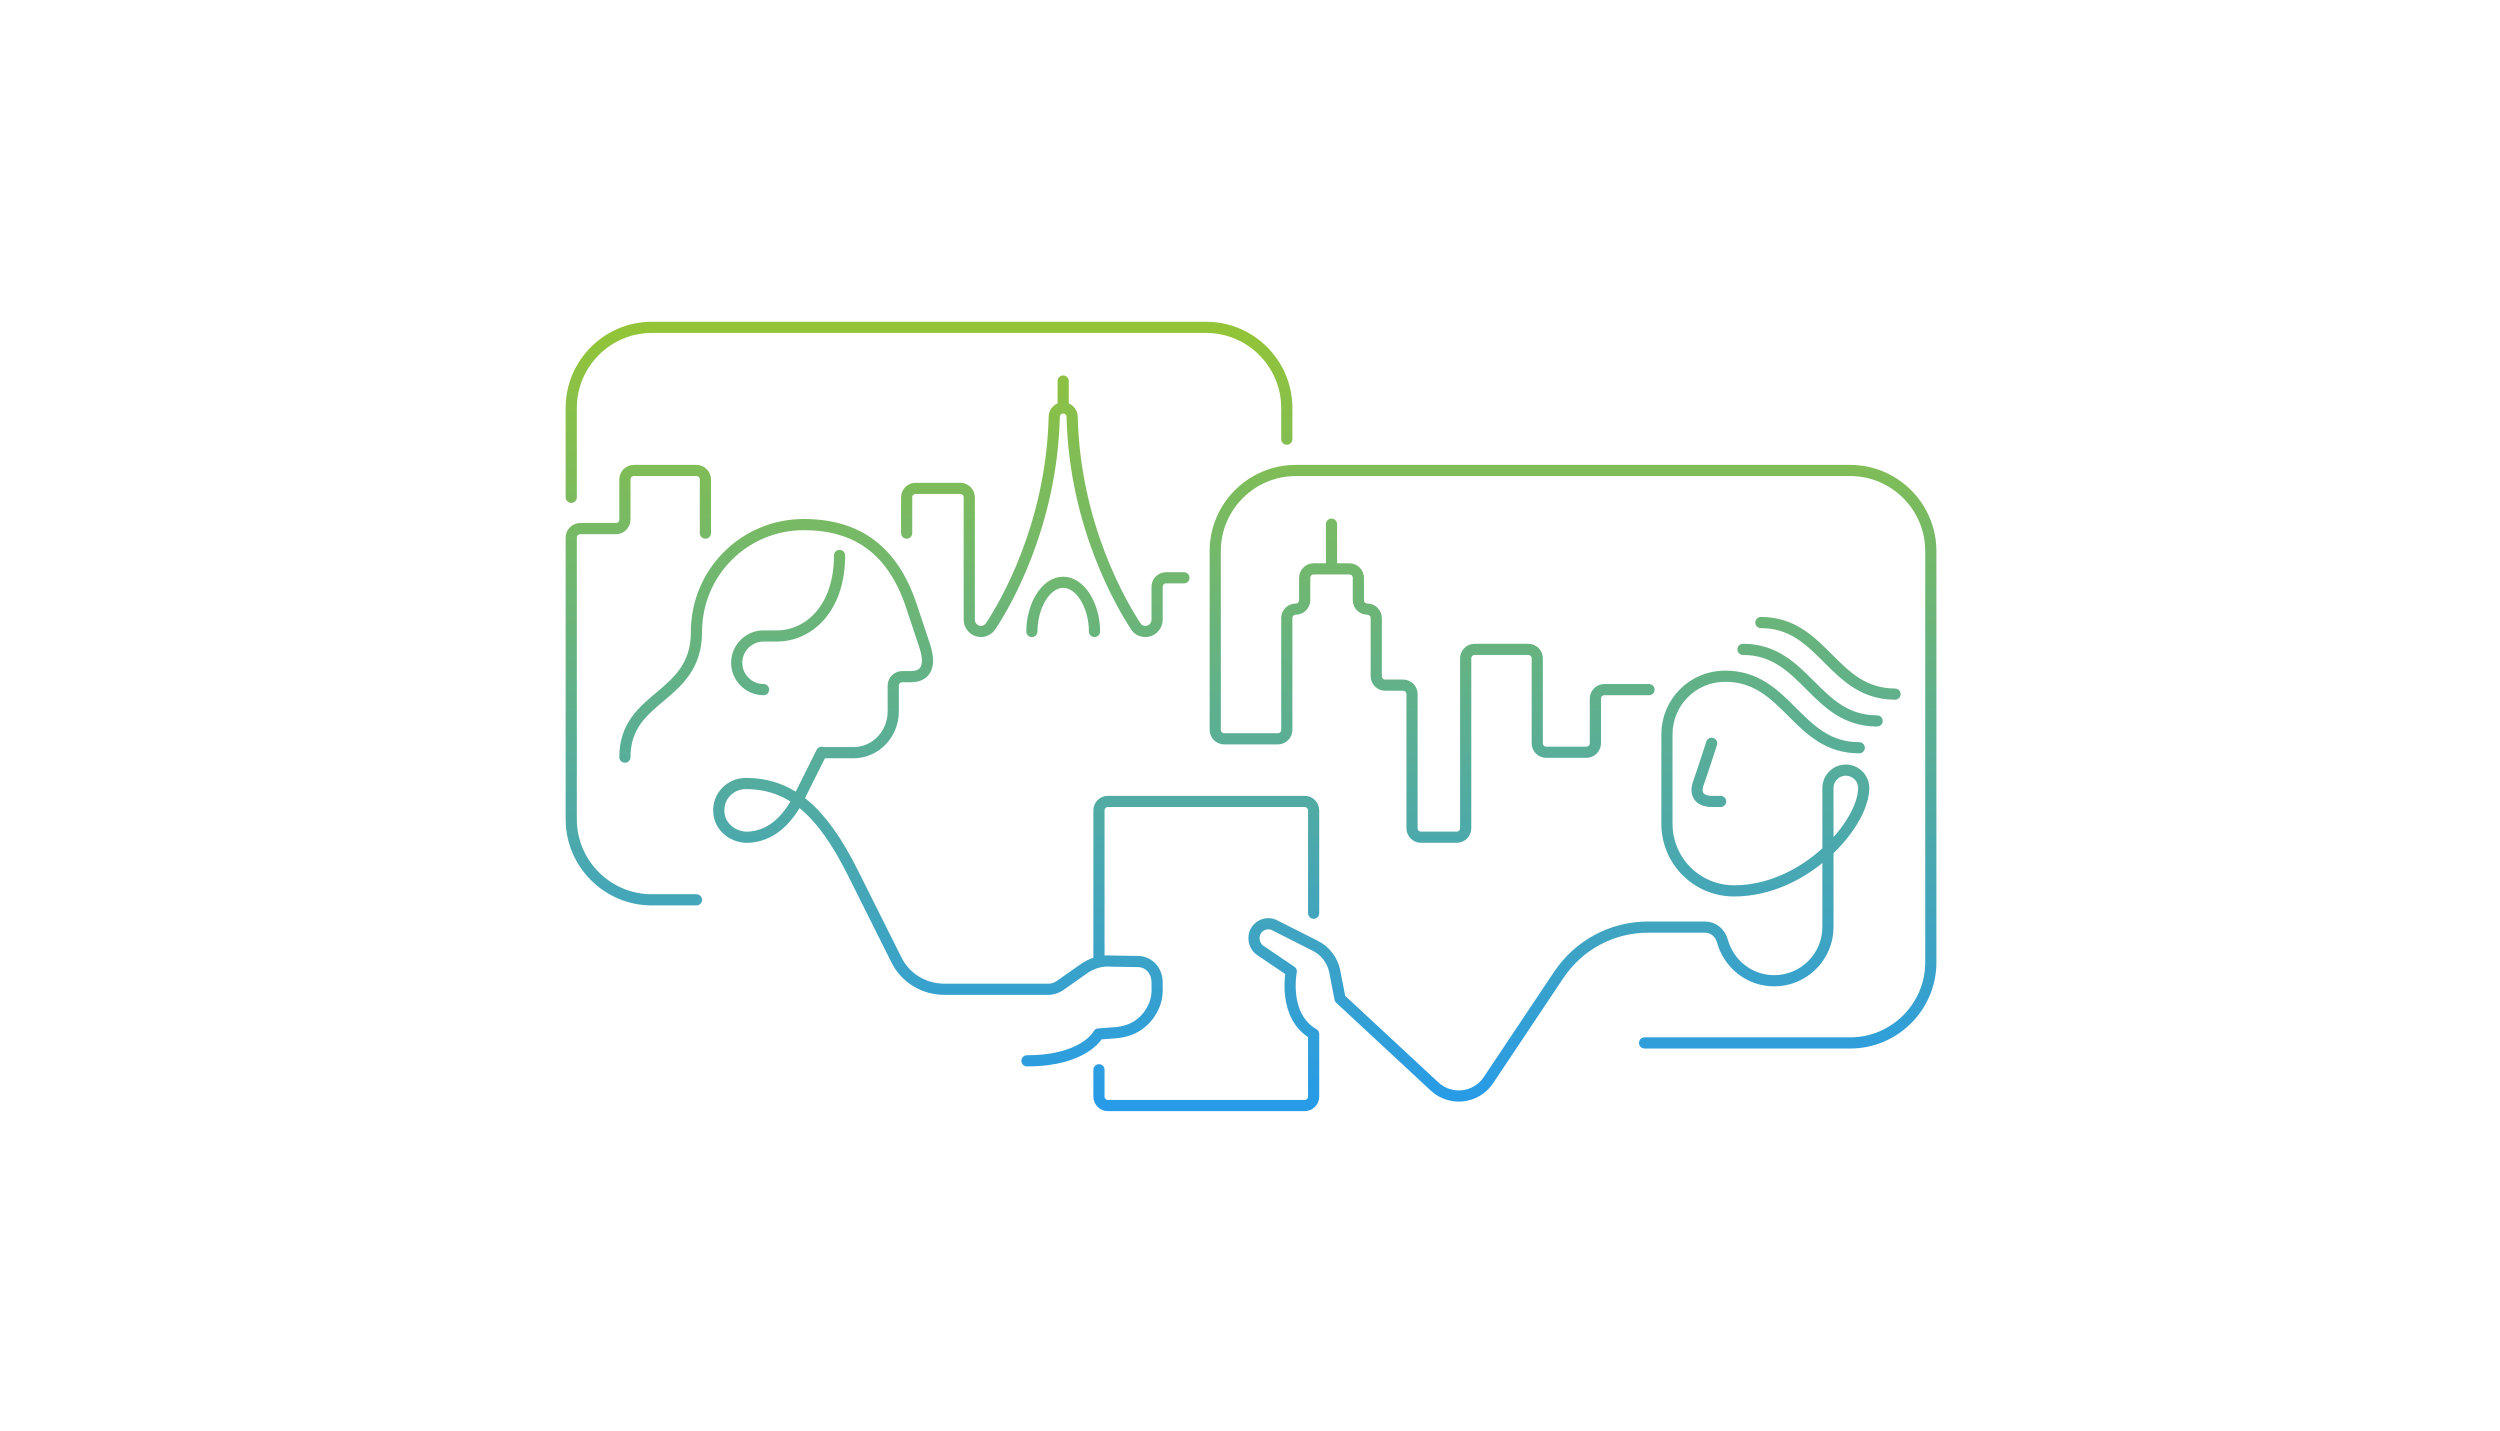 <svg width="559" height="320" viewBox="0 0 559 320" fill="none" xmlns="http://www.w3.org/2000/svg">
<path d="M382.728 166.2C382.728 166.2 380.528 173 379.728 175.2C378.728 178.2 380.728 179.2 382.728 179.2H384.728M183.728 168.2L178.728 178.2C175.828 183.9 172.128 186.9 167.428 187.2C164.028 187.4 160.828 184.9 160.728 181.5C160.528 178 163.328 175.2 166.728 175.2C176.728 175.2 183.728 181.2 190.728 195.2L200.428 214.6C202.428 218.7 206.628 221.2 211.128 221.2H234.528C235.328 221.2 236.128 220.9 236.828 220.5L242.228 216.7C244.028 215.4 246.228 214.7 248.428 214.9L254.728 215C256.928 215.2 258.728 217 258.728 219.7V220.5C258.828 222 258.628 223.5 258.028 224.9C257.428 226.3 256.528 227.6 255.328 228.6C253.728 230 251.728 230.7 249.628 230.9L245.628 231.2C245.628 231.2 242.628 237.2 229.628 237.2M127.728 111.2V91.2C127.728 81.3 135.828 73.2 145.728 73.2H269.728C279.628 73.2 287.728 81.3 287.728 91.2V98.2M244.728 141.2C244.728 135.5 241.628 130.2 237.728 130.2C233.828 130.2 230.728 135.5 230.728 141.2M237.728 91.2V85.2M237.728 91.2C238.828 91.2 239.728 92.1 239.728 93.2C240.328 117.7 250.928 135.4 253.928 140C254.428 140.8 255.228 141.2 256.128 141.2C257.528 141.2 258.728 140 258.728 138.6V131.2C258.728 130.1 259.628 129.2 260.728 129.2H264.728M237.728 91.2C236.628 91.2 235.728 92.1 235.728 93.2C235.128 117.7 224.528 135.5 221.528 140C221.028 140.7 220.228 141.2 219.328 141.2C217.928 141.2 216.728 140 216.728 138.6V111.2C216.728 110.1 215.828 109.2 214.728 109.2H204.728C203.628 109.2 202.728 110.1 202.728 111.2V119.2M155.728 201.2H145.728C135.828 201.2 127.728 193.1 127.728 183.2V120.2C127.728 119.1 128.628 118.2 129.728 118.2H137.728C138.828 118.2 139.728 117.3 139.728 116.2V107.2C139.728 106.1 140.628 105.2 141.728 105.2H155.728C156.828 105.2 157.728 106.1 157.728 107.2V119.2M367.728 233.2H413.728C423.628 233.2 431.728 225.1 431.728 215.2V123.2C431.728 113.3 423.628 105.2 413.728 105.2H289.728C279.828 105.2 271.728 113.3 271.728 123.2V163.2C271.728 164.3 272.628 165.2 273.728 165.2H285.728C286.828 165.2 287.728 164.3 287.728 163.2V138.2C287.728 137.1 288.628 136.2 289.728 136.2C290.828 136.2 291.728 135.3 291.728 134.2V129.2C291.728 128.1 292.628 127.2 293.728 127.2H301.728C302.828 127.2 303.728 128.1 303.728 129.2V134.2C303.728 135.3 304.628 136.2 305.728 136.2C306.828 136.2 307.728 137.1 307.728 138.2V151.2C307.728 152.3 308.628 153.2 309.728 153.2H313.728C314.828 153.2 315.728 154.1 315.728 155.2V185.2C315.728 186.3 316.628 187.2 317.728 187.2H325.728C326.828 187.2 327.728 186.3 327.728 185.2V147.2C327.728 146.1 328.628 145.2 329.728 145.2H341.728C342.828 145.2 343.728 146.1 343.728 147.2V166.2C343.728 167.3 344.628 168.2 345.728 168.2H354.728C355.828 168.2 356.728 167.3 356.728 166.2V156.2C356.728 155.1 357.628 154.2 358.728 154.2H368.728M297.728 127.2V117.2M183.728 168.3H190.828C195.828 168.3 199.728 164.1 199.728 159.1V153.3C199.728 152.2 200.628 151.3 201.728 151.3H203.728C205.728 151.3 208.728 150.3 206.728 144.3L203.728 135.3C199.628 123.1 191.728 117.3 179.728 117.3C166.428 117.3 155.728 128 155.728 141.3C155.728 156.3 139.728 155.3 139.728 169.3M170.728 154.2C167.428 154.2 164.728 151.5 164.728 148.2C164.728 144.9 167.428 142.2 170.728 142.2H173.728C180.728 142.2 187.728 136.2 187.728 124.2M408.728 207.2V176.2C408.728 174 410.528 172.2 412.728 172.2C414.928 172.2 416.728 174 416.728 176.2C416.728 184.2 403.728 199.2 387.728 199.2C379.428 199.2 372.728 192.5 372.728 184.2V164.2C372.728 157 378.528 151.2 385.728 151.2C392.728 151.2 396.728 155.2 400.728 159.2C404.728 163.2 408.728 167.2 415.728 167.2M389.728 145.2C396.728 145.2 400.728 149.2 404.728 153.2C408.728 157.2 412.728 161.2 419.728 161.2M393.728 139.2C400.728 139.2 404.728 143.2 408.728 147.2C412.728 151.2 416.728 155.2 423.728 155.2M245.728 239.2V245.2C245.728 246.3 246.628 247.2 247.728 247.2H291.728C292.828 247.2 293.728 246.3 293.728 245.2V231.2C286.728 227.2 288.728 217.2 288.728 217.2L281.928 212.6C280.628 211.8 280.128 210.2 280.528 208.8C281.128 206.9 283.328 206 285.028 206.9L294.128 211.5C296.328 212.6 297.928 214.7 298.428 217.1L299.628 223.3L320.728 242.9C324.328 246.3 330.128 245.6 332.828 241.5L348.528 218C353.028 211.3 360.428 207.3 368.528 207.3H381.228C383.128 207.3 384.628 208.6 385.128 210.4C386.528 215.5 391.128 219.3 396.728 219.3C403.328 219.3 408.728 213.9 408.728 207.3M245.728 214.2V181.2C245.728 180.1 246.628 179.2 247.728 179.2H291.728C292.828 179.2 293.728 180.1 293.728 181.2V204.2" stroke="url(#paint0_linear_1859_31903)" stroke-width="2.5" stroke-miterlimit="10" stroke-linecap="round" stroke-linejoin="round"/>
<defs>
<linearGradient id="paint0_linear_1859_31903" x1="279.728" y1="73.2" x2="279.728" y2="247.2" gradientUnits="userSpaceOnUse">
<stop stop-color="#93C437"/>
<stop offset="1" stop-color="#279BE8"/>
</linearGradient>
</defs>
</svg>
